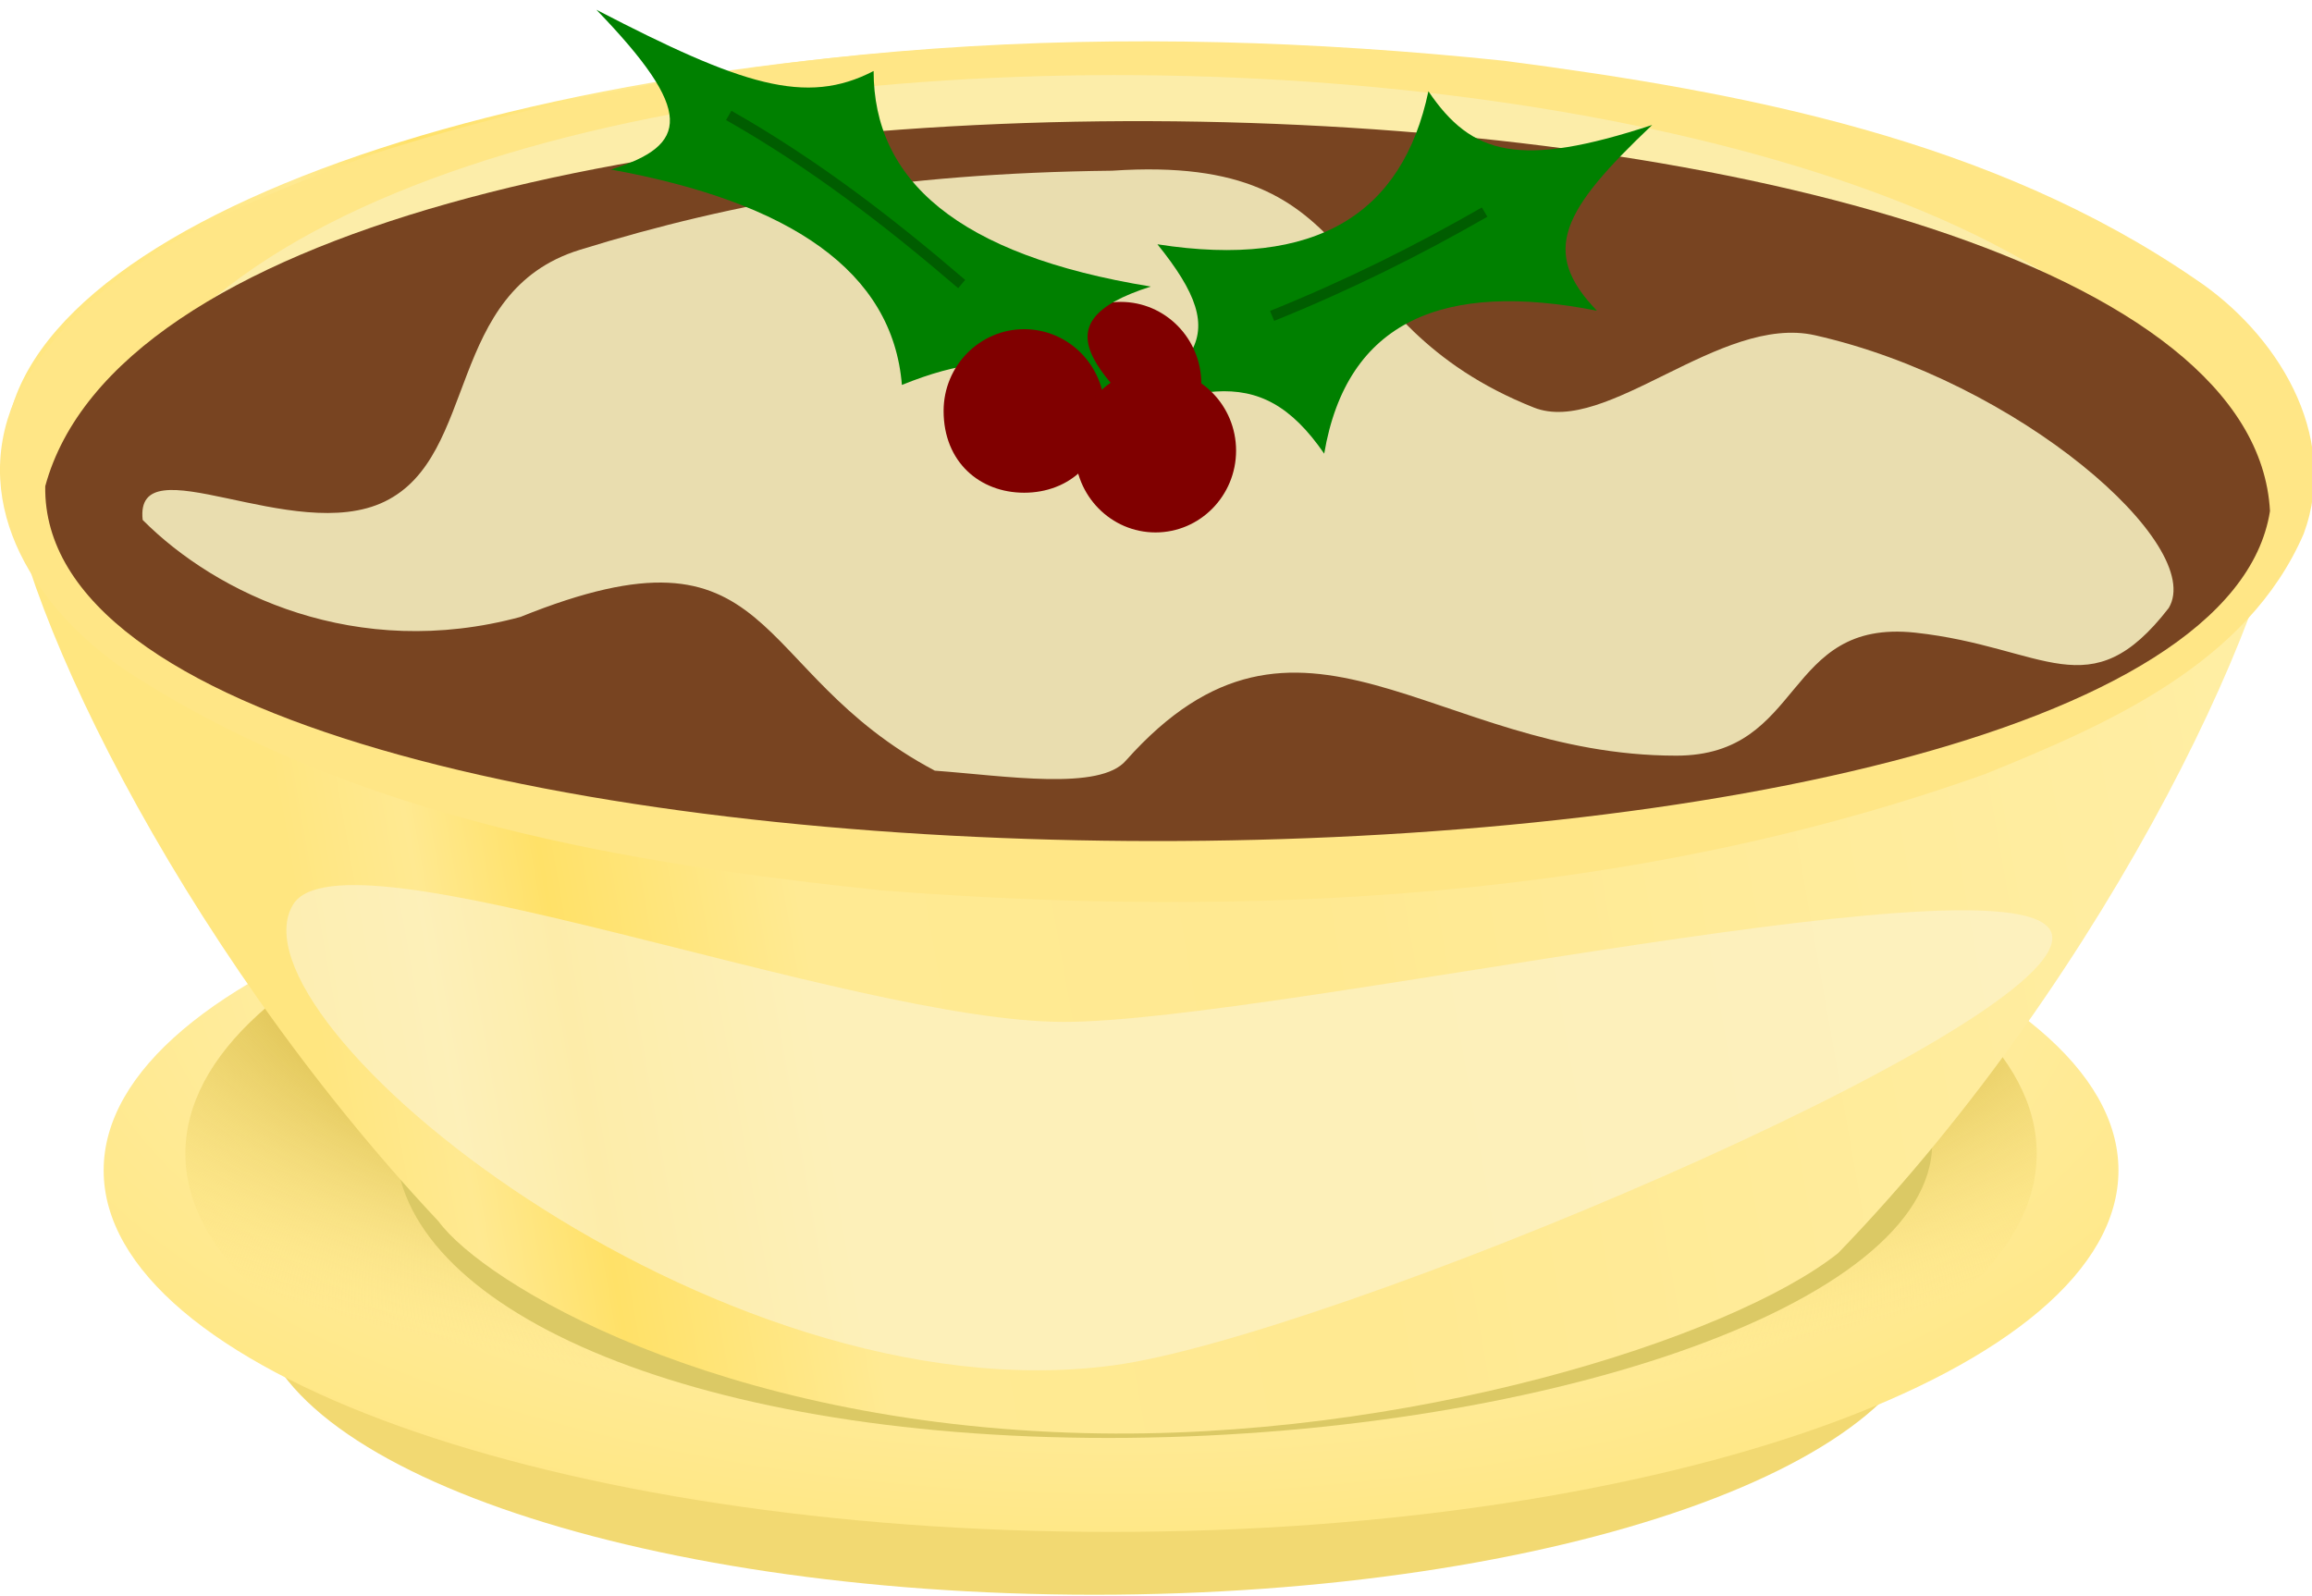 <?xml version="1.0" encoding="UTF-8" standalone="no"?>
<!-- Created with Inkscape (http://www.inkscape.org/) -->

<svg
   xmlns:dc="http://purl.org/dc/elements/1.1/"
   xmlns:cc="http://creativecommons.org/ns#"
   xmlns:rdf="http://www.w3.org/1999/02/22-rdf-syntax-ns#"
   xmlns:svg="http://www.w3.org/2000/svg"
   xmlns="http://www.w3.org/2000/svg"
   xmlns:xlink="http://www.w3.org/1999/xlink"
   xmlns:sodipodi="http://sodipodi.sourceforge.net/DTD/sodipodi-0.dtd"
   xmlns:inkscape="http://www.inkscape.org/namespaces/inkscape"
   width="430.679"
   height="297.262"
   id="svg2"
   sodipodi:version="0.32"
   inkscape:version="0.48.2 r9819"
   sodipodi:docname="kaderio _pudding round bowl with footer.svg"
   version="1.0">
  <defs
     id="defs4">
    <linearGradient
       inkscape:collect="always"
       id="linearGradient3834">
      <stop
         style="stop-color:#ff9955;stop-opacity:1;"
         offset="0"
         id="stop3836" />
      <stop
         style="stop-color:#ff9955;stop-opacity:0;"
         offset="1"
         id="stop3838" />
    </linearGradient>
    <linearGradient
       inkscape:collect="always"
       id="linearGradient3824">
      <stop
         style="stop-color:#ff9955;stop-opacity:1;"
         offset="0"
         id="stop3826" />
      <stop
         style="stop-color:#ff9955;stop-opacity:0;"
         offset="1"
         id="stop3828" />
    </linearGradient>
    <linearGradient
       id="linearGradient3807">
      <stop
         id="stop3809"
         offset="0"
         style="stop-color:#ffe680;stop-opacity:1;" />
      <stop
         style="stop-color:#ffe991;stop-opacity:1"
         offset="0.062"
         id="stop3811" />
      <stop
         style="stop-color:#ffe168;stop-opacity:1;"
         offset="0.125"
         id="stop3813" />
      <stop
         style="stop-color:#ffea93;stop-opacity:1"
         offset="0.25"
         id="stop3815" />
      <stop
         style="stop-color:#ffe991;stop-opacity:1"
         offset="0.5"
         id="stop3817" />
      <stop
         id="stop3819"
         offset="1"
         style="stop-color:#ffeea4;stop-opacity:1" />
    </linearGradient>
    <linearGradient
       id="linearGradient3922">
      <stop
         style="stop-color:#ffffff;stop-opacity:1"
         offset="0"
         id="stop3924" />
      <stop
         id="stop3816"
         offset="0.604"
         style="stop-color:#d7ba46;stop-opacity:1" />
      <stop
         id="stop3926"
         offset="1"
         style="stop-color:#ffe680;stop-opacity:0;" />
    </linearGradient>
    <linearGradient
       id="linearGradient3826">
      <stop
         id="stop3834"
         offset="0"
         style="stop-color:#fff6cf;stop-opacity:1;" />
      <stop
         style="stop-color:#ffe680;stop-opacity:1;"
         offset="1"
         id="stop3830" />
    </linearGradient>
    <linearGradient
       inkscape:collect="always"
       xlink:href="#linearGradient3807"
       id="linearGradient3813"
       gradientUnits="userSpaceOnUse"
       x1="357.802"
       y1="131.745"
       x2="589.937"
       y2="90.746"
       gradientTransform="matrix(1.569,0,0,1.569,-258.488,-120.168)" />
    <radialGradient
       inkscape:collect="always"
       xlink:href="#linearGradient3922"
       id="radialGradient3832"
       cx="459.056"
       cy="182.585"
       fx="459.056"
       fy="182.585"
       r="173.522"
       gradientTransform="matrix(1.391,0,0,-0.505,-189.369,144.767)"
       gradientUnits="userSpaceOnUse" />
    <filter
       inkscape:collect="always"
       id="filter3914"
       color-interpolation-filters="sRGB">
      <feGaussianBlur
         inkscape:collect="always"
         stdDeviation="2.424"
         id="feGaussianBlur3916" />
    </filter>
    <radialGradient
       inkscape:collect="always"
       xlink:href="#linearGradient3826"
       id="radialGradient3920"
       gradientUnits="userSpaceOnUse"
       gradientTransform="matrix(1.444,0,0,-0.687,-213.787,180.743)"
       cx="459.056"
       cy="182.585"
       fx="459.056"
       fy="182.585"
       r="173.522" />
    <filter
       inkscape:collect="always"
       id="filter3857"
       x="-0.06"
       width="1.12"
       y="-0.116"
       height="1.231"
       color-interpolation-filters="sRGB">
      <feGaussianBlur
         inkscape:collect="always"
         stdDeviation="4.767"
         id="feGaussianBlur3859" />
    </filter>
    <filter
       inkscape:collect="always"
       id="filter3968"
       x="-0.177"
       width="1.355"
       y="-0.646"
       height="2.291"
       color-interpolation-filters="sRGB">
      <feGaussianBlur
         inkscape:collect="always"
         stdDeviation="24.322"
         id="feGaussianBlur3970" />
    </filter>
    <linearGradient
       inkscape:collect="always"
       xlink:href="#linearGradient3824"
       id="linearGradient3830"
       x1="-205.197"
       y1="-112.741"
       x2="-113.911"
       y2="-112.741"
       gradientUnits="userSpaceOnUse" />
    <linearGradient
       inkscape:collect="always"
       xlink:href="#linearGradient3834"
       id="linearGradient3840"
       x1="-288.68"
       y1="-72.95"
       x2="-186.471"
       y2="-72.95"
       gradientUnits="userSpaceOnUse"
       gradientTransform="translate(327.185,-174.005)" />
  </defs>
  <sodipodi:namedview
     id="base"
     pagecolor="#ffffff"
     bordercolor="#666666"
     borderopacity="1.0"
     gridtolerance="10000"
     guidetolerance="10"
     objecttolerance="10"
     inkscape:pageopacity="0.0"
     inkscape:pageshadow="2"
     inkscape:zoom="1.4561442"
     inkscape:cx="269.96242"
     inkscape:cy="179.72217"
     inkscape:document-units="px"
     inkscape:current-layer="layer1"
     inkscape:window-width="1680"
     inkscape:window-height="1002"
     inkscape:window-x="0"
     inkscape:window-y="0"
     showgrid="false"
     fit-margin-top="0"
     fit-margin-left="0"
     fit-margin-right="0"
     fit-margin-bottom="0"
     inkscape:window-maximized="1"
     showguides="true"
     inkscape:guide-bbox="true" />
  <g
     inkscape:label="Layer 1"
     inkscape:groupmode="layer"
     id="layer1"
     transform="translate(-240.581,122.511)">
    <g
       id="g3842">
      <path
         inkscape:connector-curvature="0"
         style="fill:#f2d972;fill-opacity:1;stroke:none"
         d="m 444.427,174.592 c -86.229,0 -156.123,-24.574 -156.123,-54.865 0,-30.291 69.894,-54.811 156.123,-54.811 86.229,0 156.123,24.521 156.123,54.811 0,30.291 -69.894,54.865 -156.123,54.865 z"
         id="path3035" />
      <path
         id="path3918"
         d="m 447.548,162.889 c -103.646,0 -187.659,-30.168 -187.659,-67.354 0,-37.186 84.012,-67.289 187.659,-67.289 103.646,0 187.659,30.103 187.659,67.289 0,37.186 -84.012,67.354 -187.659,67.354 z"
         style="fill:url(#radialGradient3920);fill-opacity:1;stroke:none"
         inkscape:connector-curvature="0" />
      <g
         style="fill:#008000;stroke:#000000;stroke-width:2;stroke-miterlimit:4;stroke-opacity:1;stroke-dasharray:none"
         transform="translate(-2.097,-157.39)"
         id="g1912" />
      <path
         inkscape:connector-curvature="0"
         id="path4152"
         d="m 315.294,-76.925 c 0.006,-0.237 0.098,-0.604 0.098,-0.833 0,-2.888 -0.502,-5.727 -1.373,-8.531 0.759,3.55 1.211,6.698 1.275,9.365 z"
         style="fill:#000000;fill-opacity:1;stroke:#000000;stroke-width:2;stroke-miterlimit:4;stroke-opacity:1;stroke-dasharray:none" />
      <g
         id="g3974"
         transform="matrix(2.055,0,0,1.023,-95.593,-726.705)"
         style="fill:#784421;stroke:#000000;stroke-width:1.379;stroke-miterlimit:4;stroke-opacity:1;stroke-dasharray:none">
        <path
           d="m 172.021,679.351 c 10.98,-101.918 189.879,-89.151 193.002,4.33 -6.088,77.978 -193.641,76.794 -193.002,-4.33 z"
           id="path3976"
           style="fill:#784421;stroke:none"
           inkscape:connector-curvature="0"
           sodipodi:nodetypes="ccc" />
        <path
           sodipodi:nodetypes="ccc"
           inkscape:connector-curvature="0"
           style="fill:#784421;stroke:none"
           id="path3978"
           d="m 172.021,679.351 c 10.98,-101.918 189.879,-89.151 193.002,4.33 -6.088,77.978 -193.641,76.794 -193.002,-4.33 z" />
      </g>
      <path
         inkscape:connector-curvature="0"
         style="fill:url(#radialGradient3832);fill-opacity:1;stroke:none"
         d="m 447.548,158.988 c -95.238,0 -172.435,-29.819 -172.435,-66.574 0,-36.755 77.197,-66.509 172.435,-66.509 95.238,0 172.435,29.754 172.435,66.509 0,36.755 -77.197,66.574 -172.435,66.574 z"
         id="path3824" />
      <path
         inkscape:connector-curvature="0"
         style="fill:#000000;fill-opacity:0.195;stroke:none;filter:url(#filter3914)"
         d="m 313.97,68.799 c 7.163,9.539 14.992,18.962 23.399,27.912 85.419,48.645 159.875,31.515 232.463,3.177 4.652,-4.809 9.136,-9.772 13.438,-14.83 z"
         id="path3852"
         sodipodi:nodetypes="ccccc" />
      <path
         inkscape:connector-curvature="0"
         style="fill:#dbc965;fill-opacity:1;stroke:none"
         d="m 447.047,145.384 c -79.041,0 -132.756,-24.574 -132.756,-54.865 0,-30.291 64.068,-54.811 143.108,-54.811 79.041,0 143.108,24.521 143.108,54.811 0,30.291 -74.42,54.865 -153.46,54.865 z"
         id="path3037"
         sodipodi:nodetypes="sssss" />
      <path
         sodipodi:nodetypes="sscscss"
         id="path3826"
         d="m 454.335,-114.663 c -117.506,0 -212.752,34.171 -212.752,76.33 0,24.259 31.535,91.044 80.702,143.383 8.357,11.394 51.464,37.722 120.371,39.434 59.721,1.483 120.188,-17.555 140.333,-33.53 51.105,-52.829 84.098,-124.474 84.098,-149.287 0,-42.159 -95.245,-76.33 -212.751,-76.33 z"
         style="fill:url(#linearGradient3813);fill-opacity:1;stroke:none"
         inkscape:connector-curvature="0" />
      <path
         inkscape:connector-curvature="0"
         id="path3789"
         d="m 241.977,-44.342 c -6.088,20.209 8.689,38.651 24.638,48.413 41.394,26.059 90.632,34.293 138.202,39.305 68.878,5.358 139.87,1.77 205.566,-21.686 22.664,-9.199 48.813,-20.467 59.336,-44.764 6.847,-18.631 -5.224,-37.463 -20.144,-47.406 -37.978,-26.111 -84.222,-34.887 -128.806,-40.708 -70.298,-7.343 -142.805,-4.47 -210.593,17.339 -24.987,9.289 -53.741,20.229 -66.846,45.818 l -0.735,1.838 -0.62,1.852 1e-5,0 z"
         style="fill:#ffe686;fill-opacity:1;stroke:none" />
      <g
         style="fill:#784421;stroke:#000000;stroke-width:1.379;stroke-miterlimit:4;stroke-opacity:1;stroke-dasharray:none"
         transform="matrix(2.055,0,0,1.023,-95.593,-726.705)"
         id="g1892">
        <path
           sodipodi:nodetypes="ccc"
           inkscape:connector-curvature="0"
           style="fill:#fceda9;fill-opacity:1;stroke:none"
           id="path1894"
           d="m 172.021,679.351 c 10.404,-107.795 189.447,-93.387 193.002,4.33 -6.088,77.978 -193.641,76.794 -193.002,-4.33 z" />
        <path
           d="m 167.689,679.157 c 12.708,-94.082 199.27,-84.45 201.667,4.525 -6.362,81.479 -202.335,80.241 -201.667,-4.525 z"
           id="path3972"
           style="fill:#784421;stroke:none"
           inkscape:connector-curvature="0"
           sodipodi:nodetypes="ccc" />
      </g>
      <g
         style="fill:#e9ddaf;stroke:none"
         transform="matrix(1.979,0,0,1.273,-75.206,-919.373)"
         id="g1896">
        <path
           sodipodi:nodetypes="ccccsccsscssc"
           inkscape:connector-curvature="0"
           style="fill:#e9ddaf;stroke:none;filter:url(#filter3857)"
           id="path1898"
           d="m 173.001,702.068 c 6.976,10.895 20.134,20.666 35.561,14.191 24.42,-15.33 21.27,7.92 39,22.5 6.625,0.755 15.555,3.005 18,-1.5 16.33,-28.49 28.918,-0.696 51.788,-0.696 12.15,0 9.99,-20.08 22.5,-18 12.224,2.07 16.41,11.359 23.86,-3.611 3.518,-9.188 -14.164,-33.219 -33.306,-39.916 -8.924,-3.122 -19.634,14.804 -26.464,10.576 -20.352,-12.598 -14.795,-37.259 -39.686,-34.657 -20.233,0.349 -35.433,4.506 -50.127,11.59 -12.679,6.113 -9.446,30.097 -18.343,36.828 -8.562,6.478 -23.601,-8.695 -22.784,2.694 z" />
      </g>
      <g
         transform="matrix(1.056,0.633,-0.633,1.056,463.489,-722.074)"
         id="g2866"
         style="stroke:#000000;stroke-width:1.625;stroke-miterlimit:4;stroke-opacity:1;stroke-dasharray:none">
        <path
           inkscape:connector-curvature="0"
           transform="translate(-2.097,-157.39)"
           d="m 321.31,555.862 c -13.82,15.98 -21.08,17.96 -31.66,13.03 6.15,17.83 -0.65,31.77 -23.26,40.94 17.65,6.48 15.75,12.94 1.71,34.56 13.96,-18.89 20.21,-27.68 36.22,-20.36 -7.44,-19.07 2.1,-31.78 24.27,-39.77 -12.04,-3.24 -12.31,-10.34 -7.28,-28.4 z"
           id="path1914"
           style="fill:#008000;stroke:none" />
        <g
           style="fill:#808000;stroke:#000000;stroke-width:1.625;stroke-miterlimit:4;stroke-opacity:1;stroke-dasharray:none"
           id="g1924"
           transform="translate(-2.097,-157.39)">
          <path
             inkscape:connector-curvature="0"
             id="path1926"
             d="m 305.625,579.812 c -5.564,9.972 -11.902,19.939 -19.438,29.906 l 1.312,0.969 c 7.585,-10.033 13.967,-20.066 19.562,-30.094 l -1.438,-0.781 z"
             style="font-size:medium;font-style:normal;font-variant:normal;font-weight:normal;font-stretch:normal;text-indent:0;text-align:start;text-decoration:none;line-height:normal;letter-spacing:normal;word-spacing:normal;text-transform:none;direction:ltr;block-progression:tb;writing-mode:lr-tb;text-anchor:start;baseline-shift:baseline;color:#000000;fill:#005d00;fill-opacity:1;fill-rule:nonzero;stroke:none;stroke-width:1.625;marker:none;visibility:visible;display:inline;overflow:visible;enable-background:accumulate;font-family:Sans;-inkscape-font-specification:Sans" />
        </g>
      </g>
      <g
         style="fill:#800000;stroke:none"
         transform="matrix(1.231,0,0,1.231,116.779,-820.909)"
         id="g1900">
        <path
           inkscape:connector-curvature="0"
           style="fill:#800000;stroke:none"
           id="path1902"
           d="m 270.17,613.032 c 6.73,0 12.19,5.55 12.19,12.38 0,6.83 -5.46,12.37 -12.19,12.37 -6.72,0 -12.18,-5.54 -12.18,-12.37 0,-6.83 5.46,-12.38 12.18,-12.38 z" />
      </g>
      <g
         transform="matrix(1.231,0,0,1.231,122.933,-823.546)"
         id="g1920"
         style="fill:#808000;stroke:#000000;stroke-width:1.625;stroke-miterlimit:4;stroke-opacity:1;stroke-dasharray:none">
        <g
           id="g2860"
           style="stroke:#000000;stroke-width:1.625;stroke-miterlimit:4;stroke-opacity:1;stroke-dasharray:none">
          <g
             id="g1904"
             style="fill:#008000;stroke:#000000;stroke-width:1.625;stroke-miterlimit:4;stroke-opacity:1;stroke-dasharray:none">
            <path
               inkscape:connector-curvature="0"
               d="m 185.82,570.962 c 14.89,15.42 14.03,20.49 2.2,24.18 27.1,4.93 42.63,15.38 44.03,32.6 17.35,-7 25.16,-2.86 47.99,14.84 -19.18,-16.37 -28.02,-24.08 -10.33,-29.73 -29.4,-4.78 -41.94,-16.22 -41.94,-32.62 -10.25,5.32 -19.98,2.13 -41.95,-9.27 z"
               id="path1906"
               style="fill:#008000;stroke:none" />
          </g>
          <path
             inkscape:connector-curvature="0"
             id="path1922"
             d="m 206.25,586.25 -0.812,1.406 c 12.856,7.293 24.246,16.106 35.125,25.438 l 1.062,-1.25 C 230.704,602.475 219.234,593.617 206.25,586.25 z"
             style="font-size:medium;font-style:normal;font-variant:normal;font-weight:normal;font-stretch:normal;text-indent:0;text-align:start;text-decoration:none;line-height:normal;letter-spacing:normal;word-spacing:normal;text-transform:none;direction:ltr;block-progression:tb;writing-mode:lr-tb;text-anchor:start;baseline-shift:baseline;color:#000000;fill:#005d00;fill-opacity:1;fill-rule:nonzero;stroke:none;stroke-width:1.625;marker:none;visibility:visible;display:inline;overflow:visible;enable-background:accumulate;font-family:Sans;-inkscape-font-specification:Sans" />
        </g>
      </g>
      <g
         style="fill:#800000;stroke:none"
         transform="matrix(1.231,0,0,1.231,116.779,-820.909)"
         id="g1908">
        <path
           inkscape:connector-curvature="0"
           style="fill:#800000;stroke:none"
           id="path1910"
           d="m 255.55,617.162 c 6.73,0 12.19,5.54 12.19,12.37 0,7.73 -5.46,12.38 -12.19,12.38 -6.72,0 -12.19,-4.65 -12.19,-12.38 0,-6.83 5.47,-12.37 12.19,-12.37 z" />
      </g>
      <g
         style="fill:#800000;stroke:none"
         transform="matrix(1.231,0,0,1.231,116.779,-820.909)"
         id="g1916">
        <path
           inkscape:connector-curvature="0"
           style="fill:#800000;stroke:none"
           id="path1918"
           d="m 275.43,623.172 c 6.73,0 12.19,5.54 12.19,12.37 0,6.83 -5.46,12.38 -12.19,12.38 -6.73,0 -12.19,-5.55 -12.19,-12.38 0,-6.83 5.46,-12.37 12.19,-12.37 z" />
      </g>
      <path
         sodipodi:nodetypes="sssss"
         inkscape:connector-curvature="0"
         id="path3861"
         transform="translate(240.581,-121.578)"
         d="m 198.167,189.45 c -40.074,0 -134.384,-36.962 -143.562,-21.866 -13.058,21.475 78.151,95.956 152.925,85.835 39.712,-5.375 174.771,-61.926 174.771,-79.593 0,-17.667 -144.059,15.624 -184.133,15.624 z"
         style="fill:#fcf4d1;fill-opacity:0.615;fill-rule:evenodd;stroke:none;filter:url(#filter3968)" />
    </g>
  </g>
</svg>
